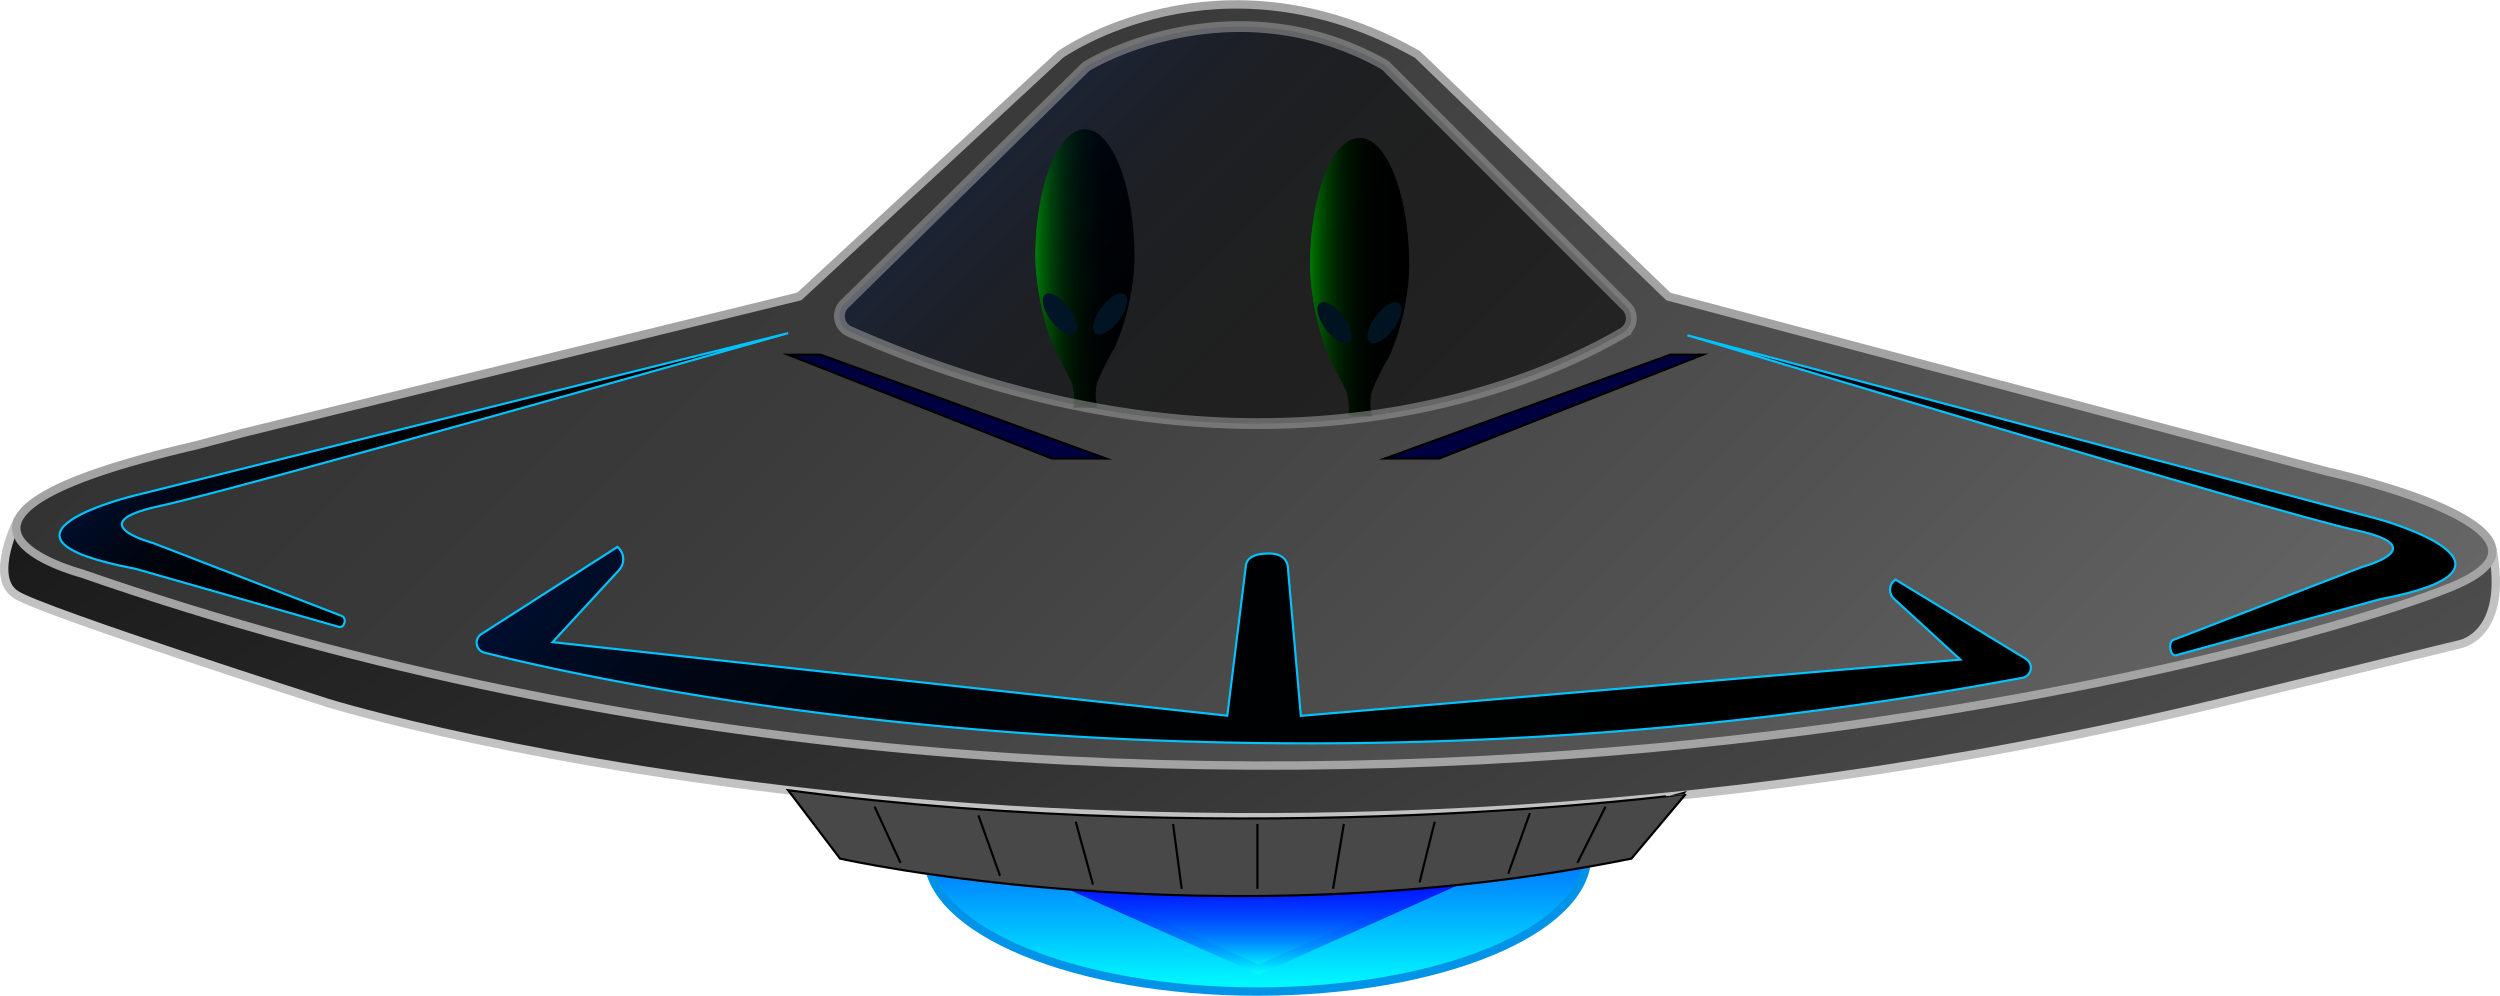 <svg id="Layer_1" data-name="Layer 1" xmlns="http://www.w3.org/2000/svg" xmlns:xlink="http://www.w3.org/1999/xlink" viewBox="0 0 298.77 119"><defs><style>.cls-1{stroke:#0093e7;stroke-width:1px;fill:url(#linear-gradient);}.cls-1,.cls-10,.cls-11,.cls-12,.cls-14,.cls-15,.cls-16,.cls-2,.cls-3,.cls-4,.cls-5,.cls-6,.cls-7,.cls-8,.cls-9{stroke-miterlimit:10;}.cls-2{stroke-width:1.08px;fill:url(#linear-gradient-2);stroke:url(#linear-gradient-3);}.cls-3{stroke:#c2c2c2;fill:url(#linear-gradient-4);}.cls-15,.cls-4{stroke:#a3a3a3;}.cls-4{fill:url(#linear-gradient-5);}.cls-5{fill:#404040;}.cls-10,.cls-11,.cls-5,.cls-9{stroke:#000;}.cls-10,.cls-11,.cls-5,.cls-6,.cls-7,.cls-8,.cls-9{stroke-width:0.26px;}.cls-6,.cls-7,.cls-8{stroke:#00c3ff;}.cls-6{fill:url(#linear-gradient-6);}.cls-7{fill:url(#linear-gradient-7);}.cls-8{fill:url(#linear-gradient-8);}.cls-9{fill:#000040;}.cls-10{fill:#484848;}.cls-11{fill:none;}.cls-12,.cls-14{stroke-width:0.11px;}.cls-12{fill:url(#linear-gradient-9);stroke:url(#linear-gradient-10);}.cls-13{fill:#002845;}.cls-14{fill:url(#linear-gradient-11);stroke:url(#linear-gradient-12);}.cls-15,.cls-16{stroke-width:1.29px;}.cls-15{opacity:0.53;fill:url(#linear-gradient-13);}.cls-16{fill:#20a200;stroke:#07a200;}</style><linearGradient id="linear-gradient" x1="150.27" y1="85.94" x2="150.27" y2="118.5" gradientUnits="userSpaceOnUse"><stop offset="0" stop-color="blue"/><stop offset="0.1" stop-color="#0012ff"/><stop offset="0.31" stop-color="#0042ff"/><stop offset="0.61" stop-color="#0090ff"/><stop offset="0.98" stop-color="#00f9ff"/><stop offset="1" stop-color="aqua"/></linearGradient><linearGradient id="linear-gradient-2" x1="150.34" y1="98.86" x2="150.34" y2="115.87" gradientUnits="userSpaceOnUse"><stop offset="0" stop-color="blue"/><stop offset="0.2" stop-color="#0003ff"/><stop offset="0.33" stop-color="#000cff"/><stop offset="0.45" stop-color="#001bff"/><stop offset="0.55" stop-color="#0031ff"/><stop offset="0.65" stop-color="#004dff"/><stop offset="0.74" stop-color="#006fff"/><stop offset="0.83" stop-color="#0098ff"/><stop offset="0.91" stop-color="#00c7ff"/><stop offset="0.99" stop-color="#00fbff"/><stop offset="1" stop-color="aqua"/></linearGradient><linearGradient id="linear-gradient-3" x1="150.33" y1="98.32" x2="150.33" y2="116.46" xlink:href="#linear-gradient-2"/><linearGradient id="linear-gradient-4" x1="159.55" y1="65.19" x2="239.09" y2="202.96" gradientUnits="userSpaceOnUse"><stop offset="0" stop-color="#1a1a1a"/><stop offset="0.41" stop-color="#2c2c2c"/><stop offset="1" stop-color="#4d4d4d"/></linearGradient><linearGradient id="linear-gradient-5" x1="124.11" y1="54.74" x2="274.51" y2="205.14" gradientUnits="userSpaceOnUse"><stop offset="0" stop-color="#333"/><stop offset="0.27" stop-color="#3b3b3b"/><stop offset="0.68" stop-color="#515151"/><stop offset="1" stop-color="#666"/></linearGradient><linearGradient id="linear-gradient-6" x1="83.93" y1="101.49" x2="115.7" y2="133.26" gradientUnits="userSpaceOnUse"><stop offset="0" stop-color="#000f30"/><stop offset="0.05" stop-color="#000c25"/><stop offset="0.16" stop-color="#000614"/><stop offset="0.29" stop-color="#000309"/><stop offset="0.48" stop-color="#000102"/><stop offset="1"/></linearGradient><linearGradient id="linear-gradient-7" x1="267.42" y1="89.28" x2="327.28" y2="149.14" xlink:href="#linear-gradient-6"/><linearGradient id="linear-gradient-8" x1="151.87" y1="96.36" x2="246.74" y2="191.22" xlink:href="#linear-gradient-6"/><linearGradient id="linear-gradient-9" x1="173.25" y1="97.62" x2="185.01" y2="97.62" gradientUnits="userSpaceOnUse"><stop offset="0" stop-color="lime"/><stop offset="0.04" stop-color="#00d600"/><stop offset="0.1" stop-color="#0a0"/><stop offset="0.16" stop-color="#008100"/><stop offset="0.23" stop-color="#005e00"/><stop offset="0.3" stop-color="#004100"/><stop offset="0.38" stop-color="#002900"/><stop offset="0.46" stop-color="#001700"/><stop offset="0.57" stop-color="#000a00"/><stop offset="0.71" stop-color="#000200"/><stop offset="1"/></linearGradient><linearGradient id="linear-gradient-10" x1="173.19" y1="97.62" x2="185.06" y2="97.62" xlink:href="#linear-gradient-9"/><linearGradient id="linear-gradient-11" x1="206.07" y1="98.65" x2="217.83" y2="98.65" xlink:href="#linear-gradient-9"/><linearGradient id="linear-gradient-12" x1="206.01" y1="98.65" x2="217.88" y2="98.65" xlink:href="#linear-gradient-9"/><linearGradient id="linear-gradient-13" x1="172.97" y1="79.26" x2="221.25" y2="127.54" xlink:href="#linear-gradient-6"/></defs><title>Alien 3</title><ellipse class="cls-1" cx="150.27" cy="102.22" rx="39.41" ry="16.28"/><polygon class="cls-2" points="112.33 98.86 188.35 98.86 150.44 115.87 112.33 98.86"/><path class="cls-3" d="M51.66,127.47s-3.62,7-.26,9.11S88.61,149.5,88.61,149.5s99,30.75,226.12,0l28.69-7s5.94-1,3.89-11.5" transform="translate(-49.47 -65.5)"/><path class="cls-4" d="M145,100.92,176.22,72s18.87-13.44,42.64,0l30,28.94,78.82,20.93s30.49,6.72,15.51,13.44-148.08,46-284-1.29c0,0-24.55-6.46,13.59-15.27.37-.09,5.41-1.43,5.79-1.53Z" transform="translate(-49.47 -65.5)"/><path class="cls-5" d="M303,139.16" transform="translate(-49.47 -65.5)"/><path class="cls-6" d="M143.66,105.31l-78,19.38s-20.42,4.91,0,8.79l24.31,6.94c.69.17,1-1.09.31-1.32l-22.56-8.72s-8.79-2.33.78-4.39S143.66,105.31,143.66,105.31Z" transform="translate(-49.47 -65.5)"/><path class="cls-7" d="M251.13,105.57l82.7,22s20.42,5.69,0,9.56l-24.31,6.68c-.69.17-1-1.61-.31-1.84l22.56-8.72s8.79-2.33-.78-4.39S251.13,105.57,251.13,105.57Z" transform="translate(-49.47 -65.5)"/><path class="cls-8" d="M107.37,143.5c15,3.77,90.49,20.5,183.8,3a1.23,1.23,0,0,0,.41-2.26L276,134.77h0a1.46,1.46,0,0,0-.18,2.29l7.93,7.27-78.82,6.72-1.52-17.4c0-1.39-.89-2-2.28-2h0c-1.35,0-2.72.28-2.79,1.63l-2.2,17.75-80.63-8.79,7.93-8.6a1.92,1.92,0,0,0-.18-2.78h0L107,141.27A1.23,1.23,0,0,0,107.37,143.5Z" transform="translate(-49.47 -65.5)"/><polygon class="cls-9" points="98.06 42.39 132.18 54.8 125.72 54.8 94.19 42.39 98.06 42.39"/><path class="cls-10" d="M143.66,159.94l6.2,8.17s44.71,10.08,94.58,0l6.5-7.73S199.48,167.27,143.66,159.94Z" transform="translate(-49.47 -65.5)"/><polygon class="cls-9" points="199.62 42.39 165.51 54.8 171.97 54.8 203.5 42.39 199.62 42.39"/><line class="cls-11" x1="104.52" y1="96.4" x2="107.62" y2="103.12"/><line class="cls-11" x1="116.93" y1="97.44" x2="119.51" y2="104.67"/><line class="cls-11" x1="128.56" y1="98.21" x2="130.62" y2="105.71"/><line class="cls-11" x1="140.19" y1="98.47" x2="141.22" y2="106.22"/><path class="cls-11" d="M239,167.85" transform="translate(-49.47 -65.5)"/><path class="cls-11" d="M240.83,163.2" transform="translate(-49.47 -65.5)"/><line class="cls-11" x1="182.83" y1="97.18" x2="180.24" y2="104.42"/><line class="cls-11" x1="171.46" y1="98.21" x2="169.65" y2="105.45"/><line class="cls-11" x1="160.6" y1="98.47" x2="159.31" y2="106.22"/><line class="cls-11" x1="191.87" y1="96.4" x2="188.51" y2="103.12"/><line class="cls-11" x1="150.27" y1="98.47" x2="150.27" y2="106.22"/><path class="cls-12" d="M182.57,107.18A28.74,28.74,0,0,0,185,96.36c0-8.48-2.63-15.35-5.88-15.35s-5.88,6.87-5.88,15.35a32.45,32.45,0,0,0,1.83,9.63c.16.51.41,1,.59,1.44h0l0,0c-.23-.57,1.88,3.71,1.91,3.73a7,7,0,0,1,.26,3h2.73a5.64,5.64,0,0,1,0-3,34.34,34.34,0,0,1,1.82-3.74l0,0Z" transform="translate(-49.47 -65.5)"/><path class="cls-13" d="M175.28,104.05c1,1.23,2.24,1.77,2.71,1.2s0-2-1-3.25-2.24-1.77-2.71-1.2S174.26,102.82,175.28,104.05Z" transform="translate(-49.47 -65.5)"/><path class="cls-13" d="M183,104.05c-1,1.23-2.24,1.77-2.71,1.2s0-2,1-3.25,2.24-1.77,2.71-1.2S184,102.82,183,104.05Z" transform="translate(-49.47 -65.5)"/><path class="cls-14" d="M215.39,108.21a28.74,28.74,0,0,0,2.44-10.82c0-8.48-2.63-15.35-5.88-15.35s-5.88,6.87-5.88,15.35a32.45,32.45,0,0,0,1.83,9.63c.16.51.41,1,.59,1.44h0l0,0c-.23-.57,1.88,3.71,1.91,3.73a7,7,0,0,1,.26,3h2.73a5.64,5.64,0,0,1,0-3,34.34,34.34,0,0,1,1.82-3.74l0,0Z" transform="translate(-49.47 -65.5)"/><path class="cls-13" d="M208.1,105.09c1,1.23,2.24,1.77,2.71,1.2s0-2-1-3.25-2.24-1.77-2.71-1.2S207.08,103.86,208.1,105.09Z" transform="translate(-49.47 -65.5)"/><path class="cls-13" d="M215.79,105.09c-1,1.23-2.24,1.77-2.71,1.2s0-2,1-3.25,2.24-1.77,2.71-1.2S216.82,103.86,215.79,105.09Z" transform="translate(-49.47 -65.5)"/><path class="cls-15" d="M215.19,73.47a2.05,2.05,0,0,0-.46-.34c-18.25-10.1-35.15.14-35.15.14l-.12.07a2,2,0,0,0-.38.29l-28.67,28.19a2,2,0,0,0,.61,3.3c49.45,21.84,83.68,5.29,92.4.16a2,2,0,0,0,.4-3.17Z" transform="translate(-49.47 -65.5)"/><path class="cls-16" d="M384,166.3" transform="translate(-49.47 -65.5)"/></svg>